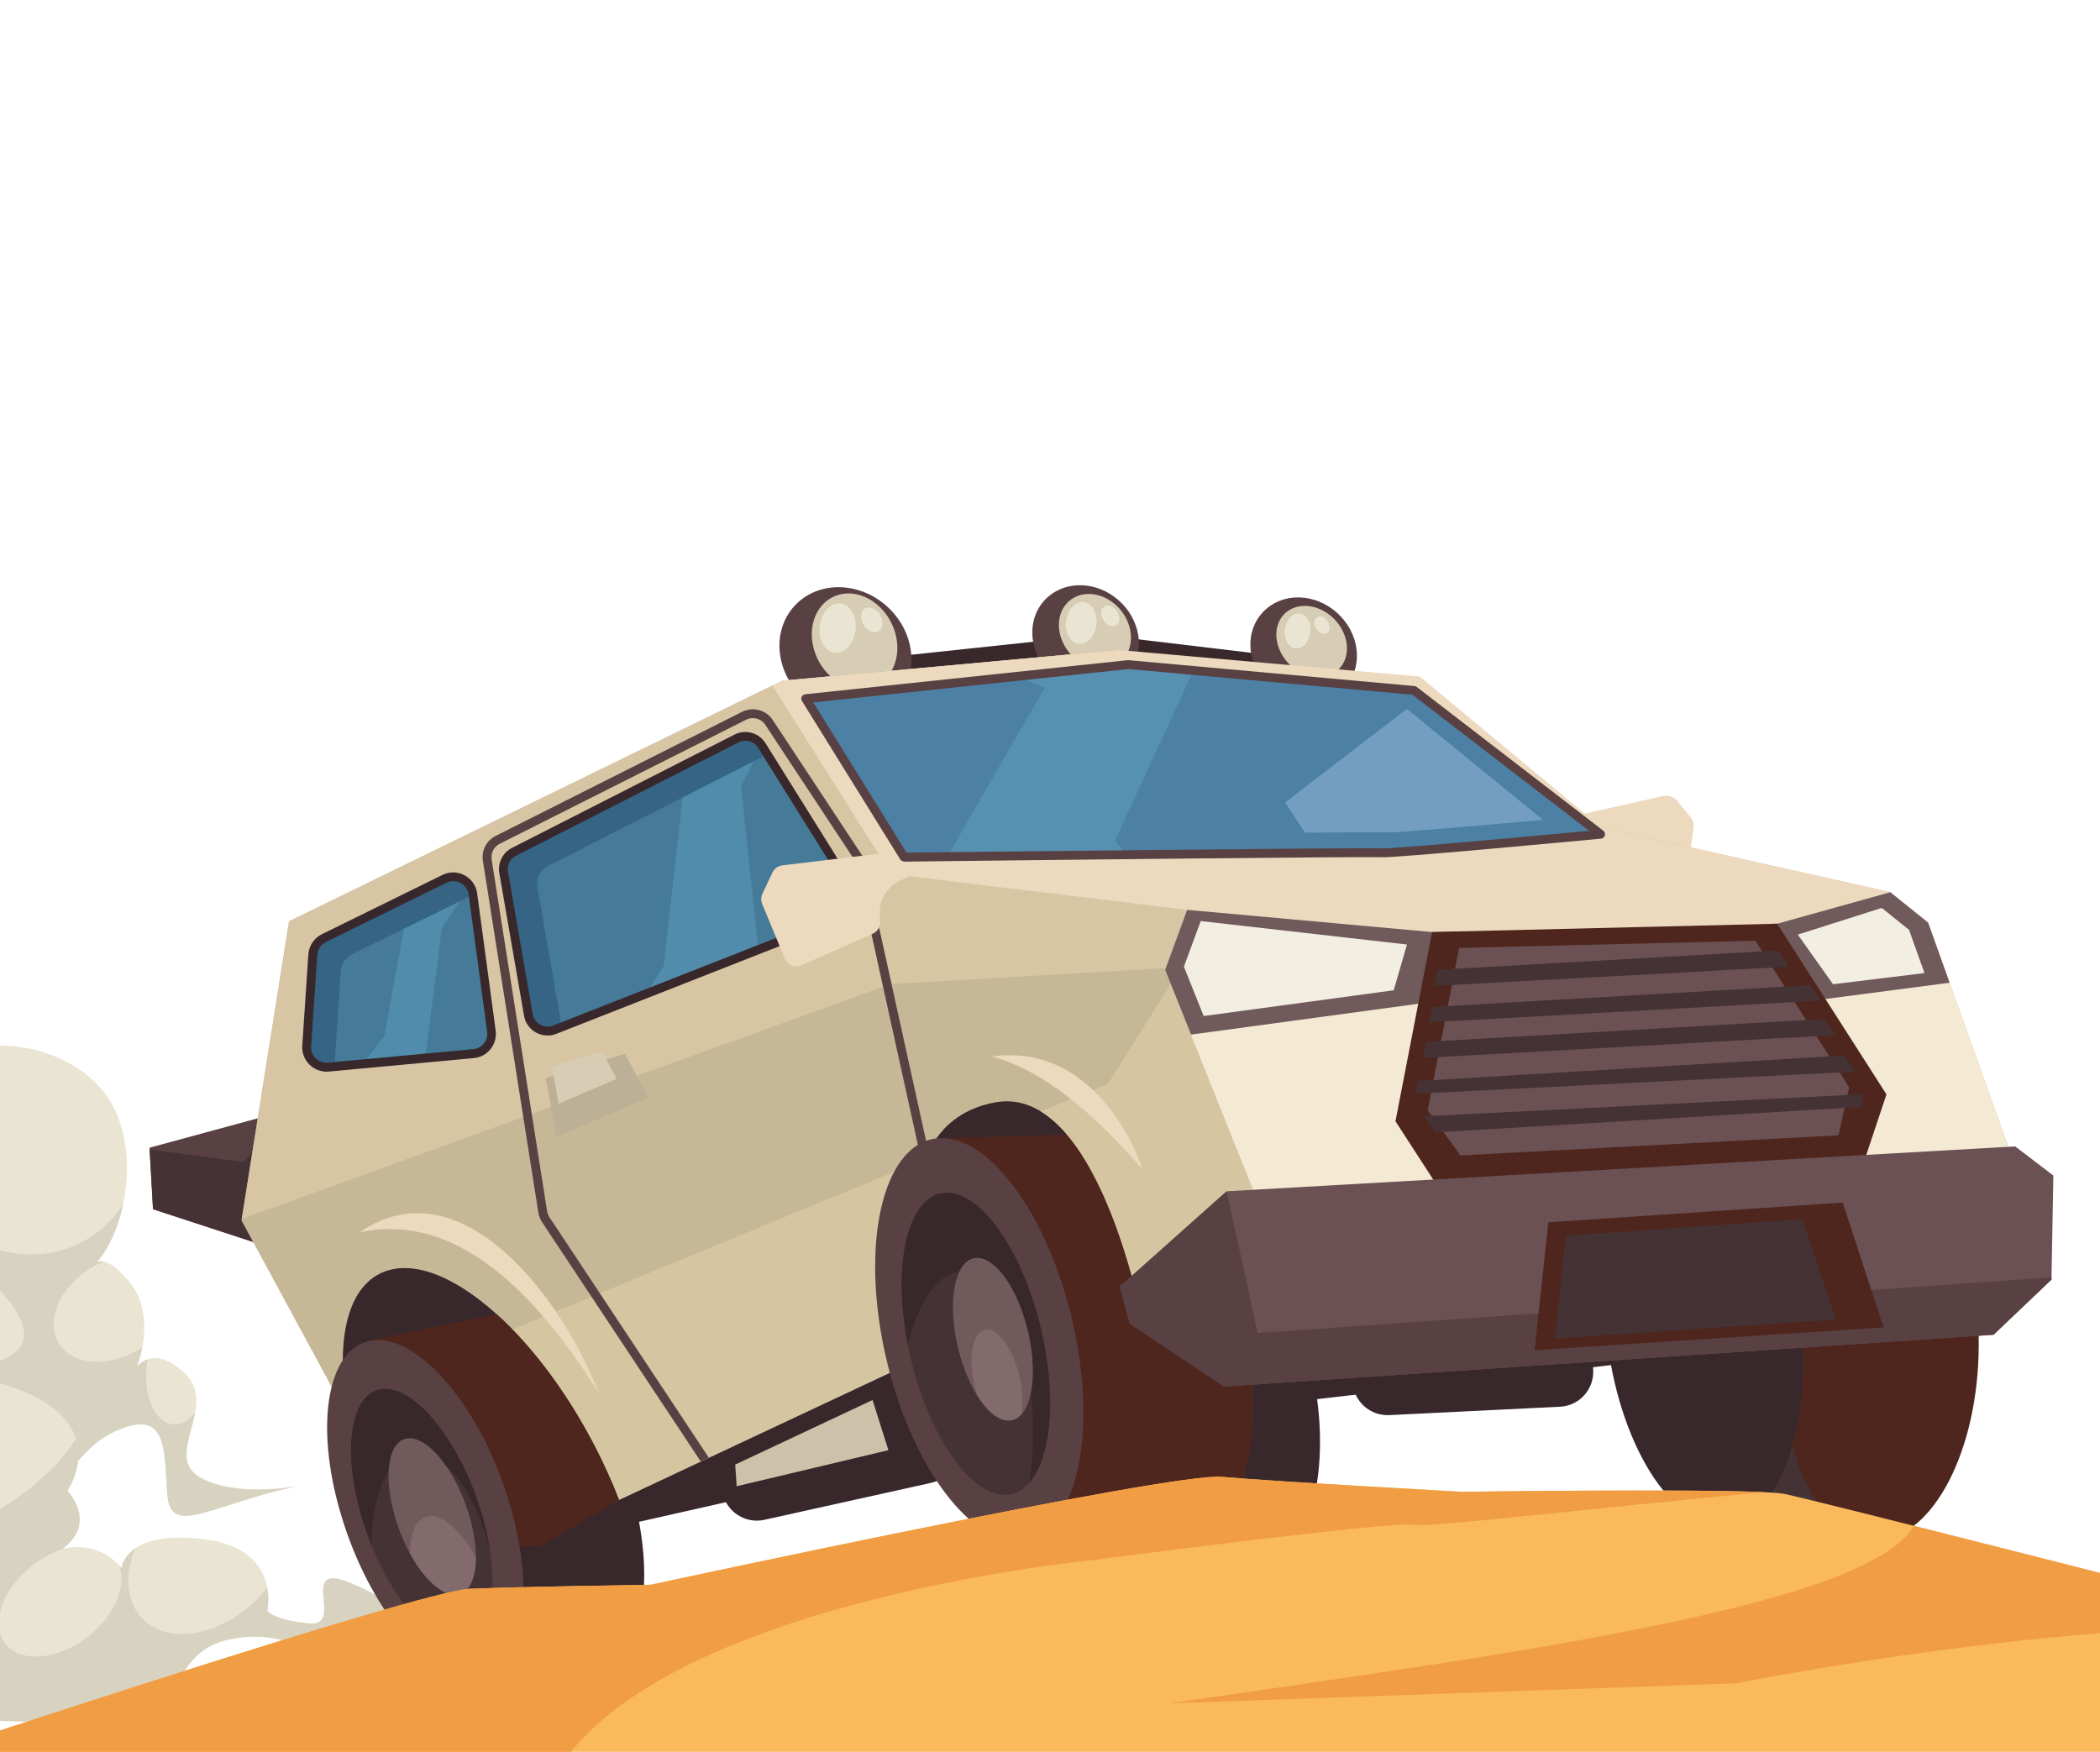 <svg width="169" height="141" viewBox="0 0 169 141" fill="none" xmlns="http://www.w3.org/2000/svg">
<mask id="mask0_85_144010" style="mask-type:luminance" maskUnits="userSpaceOnUse" x="0" y="0" width="169" height="169">
<path d="M169 0H0V169H169V0Z" fill="white"/>
</mask>
<g mask="url(#mask0_85_144010)">
</g>
<g clip-path="url(#clip0_85_144010)">
<path d="M71.807 52.859L88.486 51.086L104.274 52.971L104.946 55.673L71.634 57.853L71.807 52.859Z" fill="#38282B"/>
<path d="M126.92 65.622L133.844 64.069C134.258 63.974 134.685 64.124 134.957 64.449L136.047 65.771C136.249 66.013 136.338 66.335 136.296 66.646L135.639 71.198C135.547 71.825 134.956 72.254 134.336 72.149L128.344 71.124C127.883 71.047 127.516 70.692 127.432 70.231L127.073 68.402C127.017 68.104 126.838 67.836 126.573 67.672L126.559 67.671C126.269 67.477 126.08 67.174 126.048 66.835C125.987 66.271 126.363 65.746 126.92 65.622Z" fill="#EDD9BE"/>
<path d="M21.177 100.22L12.314 97.321L12.034 92.377L26.625 88.41L21.177 100.22Z" fill="#594042"/>
<path d="M22.718 89.474C21.224 91.526 19.728 93.528 19.596 93.516C19.43 93.501 15.207 92.944 12.042 92.524L12.313 97.328L21.17 100.226L26.618 88.416L22.71 89.48L22.718 89.474Z" fill="#443234"/>
<path d="M23.996 119.588C17.054 121.027 13.763 123.769 13.466 120.332C13.169 116.902 13.614 113.296 9.436 115.104C5.258 116.912 5.851 121.095 0.083 118.994C-5.685 116.892 -14.78 112.54 -14.353 106.507C-13.925 100.467 -8.227 101.954 -7.859 101.988C-7.492 102.021 -8.485 98.165 -6.292 98.119C-6.292 98.119 -9.493 94.545 -6.743 88.359C-3.993 82.166 4.879 83.578 8.268 87.777C11.657 91.976 10.134 99.37 7.476 101.924C7.476 101.924 8.104 100.401 10.406 103.16C12.709 105.919 11.002 110.02 11.002 110.02C11.002 110.02 12.395 108.078 14.961 110.623C17.529 113.161 13.153 117.146 16.04 118.86C18.927 120.575 24.003 119.582 24.003 119.582L23.996 119.588Z" fill="#EAE5D3"/>
<path d="M16.033 118.867C14.168 117.755 15.334 115.701 15.704 113.701C15.199 114.333 14.571 114.696 13.926 114.637C12.525 114.51 11.568 112.488 11.784 110.111C11.806 109.869 11.84 109.641 11.882 109.415C11.298 109.606 11.001 110.026 11.001 110.026C11.001 110.026 11.27 109.38 11.454 108.426C11.394 108.469 11.335 108.506 11.275 108.549C8.791 110.106 5.87 109.925 4.758 108.147C3.647 106.37 4.752 103.668 7.235 102.111C7.599 101.879 7.979 101.697 8.357 101.542C8.11 101.492 7.931 101.532 7.792 101.603C8.743 100.522 9.512 98.824 9.916 96.911C9.126 98.153 8.03 99.207 6.663 99.936C2.107 102.373 -3.745 100.341 -6.402 95.398C-7.126 94.047 -7.535 92.619 -7.659 91.211C-8.529 95.645 -6.294 98.14 -6.294 98.14C-6.735 98.149 -7.044 98.316 -7.27 98.568C-5.412 99.373 -3.644 100.469 -2.206 101.724C1.04 104.569 3.095 107.291 1.219 108.847C-2.033 111.556 -13.031 109.365 -14.111 108.625C-12.636 113.572 -4.989 117.165 0.088 119.015C5.856 121.117 5.263 116.934 9.441 115.125C13.619 113.317 13.174 116.924 13.471 120.353C13.769 123.783 17.06 121.042 24.001 119.61C24.001 119.61 18.924 120.61 16.038 118.888L16.033 118.867Z" fill="#D8D2C0"/>
<path d="M11.044 138.342C-14.337 139.829 -23.39 133.769 -22.964 125.053C-22.538 116.343 -8.348 108.693 0.524 111.502C9.389 114.31 5.415 119.966 5.415 119.966C5.415 119.966 7.914 122.561 4.989 124.665C4.989 124.665 7.8 123.822 9.774 126.195C9.774 126.195 10.053 123.118 16.369 123.879C22.686 124.633 21.505 129.633 21.505 129.633C21.505 129.633 21.981 130.403 24.88 130.666C27.78 130.928 24.037 125.852 27.92 127.294C31.803 128.743 33.942 131.305 33.942 131.305L26.389 134.086C26.389 134.086 23.571 130.917 18.557 131.916C13.542 132.922 14.707 138.128 11.044 138.342Z" fill="#EAE5D3"/>
<path d="M27.92 127.294C24.037 125.845 27.773 130.928 24.881 130.666C21.988 130.404 21.505 129.633 21.505 129.633C21.505 129.633 21.7 128.799 21.507 127.761C21.206 128.153 20.864 128.527 20.488 128.891C17.517 131.745 13.474 132.364 11.454 130.274C10.15 128.919 10.016 126.762 10.888 124.633C9.859 125.336 9.78 126.209 9.78 126.209C9.71 126.126 9.633 126.056 9.563 125.98C10.255 127.608 9.252 130.032 7.077 131.729C4.639 133.625 1.672 133.873 0.438 132.294C-0.797 130.715 0.179 127.897 2.609 126C3.467 125.33 4.397 124.869 5.294 124.622C5.109 124.654 4.994 124.686 4.994 124.686C7.919 122.582 5.42 119.987 5.42 119.987C5.42 119.987 6.809 118.01 6.113 115.816C4.199 118.724 0.968 121.345 -3.116 122.966C-10.582 125.944 -18.276 124.562 -21.145 119.956C-22.214 121.564 -22.867 123.294 -22.958 125.067C-23.383 133.776 -14.331 139.844 11.05 138.356C14.72 138.144 13.549 132.93 18.563 131.931C23.577 130.925 26.395 134.101 26.395 134.101L33.948 131.32C33.948 131.32 31.809 128.757 27.926 127.308L27.92 127.294Z" fill="#D8D2C0"/>
<path d="M109.199 52.718C109.166 50.382 107.22 48.319 104.855 48.104C102.49 47.89 100.593 49.605 100.626 51.941C100.659 54.278 102.605 56.341 104.97 56.555C107.336 56.77 109.233 55.055 109.199 52.718Z" fill="#594042"/>
<path d="M108.237 51.22C107.715 49.656 106.093 48.566 104.611 48.795C103.128 49.024 102.353 50.477 102.875 52.047C103.397 53.618 105.02 54.701 106.502 54.472C107.984 54.243 108.759 52.79 108.237 51.22Z" fill="#D6CDB4"/>
<path d="M91.651 51.736C91.618 49.4 89.672 47.337 87.306 47.123C84.941 46.908 83.044 48.623 83.078 50.959C83.111 53.296 85.057 55.359 87.422 55.573C89.787 55.788 91.684 54.073 91.651 51.736Z" fill="#594042"/>
<path d="M90.761 50.062C90.102 48.452 88.386 47.486 86.928 47.899C85.465 48.311 84.812 49.95 85.471 51.561C86.129 53.171 87.846 54.137 89.303 53.724C90.767 53.312 91.419 51.673 90.761 50.062Z" fill="#D6CDB4"/>
<path d="M88.237 50.211C88.321 49.282 87.839 48.498 87.165 48.458C86.49 48.418 85.872 49.138 85.788 50.066C85.704 50.995 86.185 51.779 86.86 51.819C87.535 51.859 88.152 51.14 88.237 50.211Z" fill="#EAE5D3"/>
<path d="M89.875 49.193C89.597 48.783 89.136 48.623 88.845 48.827C88.553 49.038 88.542 49.54 88.82 49.95C89.097 50.359 89.559 50.52 89.85 50.316C90.142 50.105 90.153 49.602 89.875 49.193Z" fill="#EAE5D3"/>
<path d="M105.453 50.842C105.523 50.066 105.122 49.407 104.551 49.377C103.98 49.346 103.472 49.942 103.401 50.725C103.33 51.502 103.732 52.16 104.303 52.191C104.874 52.221 105.382 51.625 105.453 50.842Z" fill="#EAE5D3"/>
<path d="M106.824 49.995C106.589 49.652 106.203 49.512 105.963 49.693C105.716 49.867 105.706 50.292 105.941 50.635C106.175 50.977 106.561 51.117 106.802 50.936C107.048 50.763 107.059 50.337 106.824 49.995Z" fill="#EAE5D3"/>
<path d="M73.347 52.998C73.308 50.109 70.896 47.55 67.962 47.284C65.028 47.019 62.688 49.147 62.727 52.036C62.766 54.925 65.178 57.485 68.112 57.75C71.046 58.016 73.386 55.888 73.347 52.998Z" fill="#594042"/>
<path d="M72.086 51.089C71.563 48.987 69.662 47.515 67.832 47.797C66.001 48.085 64.938 50.015 65.461 52.116C65.984 54.218 67.886 55.69 69.716 55.408C71.546 55.12 72.609 53.19 72.086 51.089Z" fill="#D6CDB4"/>
<path d="M48.959 133.445C52.363 132.184 52.82 124.957 49.979 117.303C47.138 109.65 42.075 104.467 38.671 105.728C35.266 106.989 34.809 114.216 37.65 121.87C40.491 129.523 45.554 134.706 48.959 133.445Z" fill="#38282B"/>
<path d="M125.053 103.312L111.314 103.988C109.762 104.064 108.566 105.383 108.642 106.934L108.855 111.229C108.931 112.78 110.252 113.975 111.804 113.899L125.543 113.223C127.095 113.146 128.291 111.827 128.214 110.277L128.002 105.982C127.925 104.431 126.605 103.236 125.053 103.312Z" fill="#38282B"/>
<path d="M72.789 109.66L59.361 112.639C57.844 112.975 56.887 114.477 57.224 115.992L58.158 120.191C58.495 121.706 59.998 122.662 61.515 122.326L74.943 119.347C76.46 119.01 77.417 117.509 77.079 115.993L76.146 111.795C75.809 110.279 74.306 109.323 72.789 109.66Z" fill="#38282B"/>
<path d="M106.238 86.721L84.893 79.316L44.155 103.336L41.119 124.811L83.77 115.184L155.315 106.902L106.238 86.721Z" fill="#38282B"/>
<path d="M151.279 113.16L140.659 112.198L139.567 124.249L150.187 125.211L151.279 113.16Z" fill="#443234"/>
<path d="M159.228 109.094C159.49 100.719 156.146 93.793 151.755 93.626C147.364 93.458 143.587 100.103 143.325 108.478C143.063 116.852 146.407 123.779 150.798 123.946C155.189 124.113 158.966 117.469 159.228 109.094Z" fill="#4E261E"/>
<path d="M145.006 107.058C144.3 98.26 140.188 90.999 135.824 90.841C131.461 90.683 128.49 97.687 129.197 106.485C129.903 115.283 134.015 122.544 138.379 122.702C142.742 122.86 145.713 115.856 145.006 107.058Z" fill="#38282B"/>
<path d="M142.763 107.505C142.262 100.912 139.361 95.346 136.273 95.081C133.185 94.808 131.091 99.935 131.584 106.534C132.085 113.126 134.987 118.692 138.075 118.958C141.162 119.23 143.256 114.103 142.763 107.505Z" fill="#38282B"/>
<path d="M106.158 114.159C105.657 107.566 102.755 102 99.667 101.735C96.58 101.462 94.486 106.589 94.979 113.188C95.48 119.78 98.382 125.346 101.469 125.612C104.557 125.884 106.651 120.757 106.158 114.159Z" fill="#38282B"/>
<path d="M100.341 107.504C98.746 98.556 93.931 91.182 89.588 91.026C89.1 91.01 88.645 91.087 88.219 91.244L75.912 91.61L82.443 123.811L95.18 123.4C95.249 123.406 95.312 123.412 95.381 123.418C99.724 123.574 101.943 116.446 100.348 107.498L100.341 107.504Z" fill="#4E261E"/>
<path d="M75.609 108.617C71.488 95.667 74.365 89.772 80.09 88.726C88.317 87.221 91.895 106.082 91.895 106.082L100.416 110.683L158.436 106.64L161.573 92.16L155.166 74.266L152.103 71.802L128.853 66.593L115.064 55.681L90.011 52.314L62.968 54.783L23.26 74.152L19.434 98.232L33.969 125.065L41.105 124.803L75.596 108.609L75.609 108.617Z" fill="#C6B797"/>
<path d="M75.609 108.617C73.346 101.488 73.195 96.507 74.474 93.283C57.061 100.453 30.406 111.446 30.649 111.468C30.871 111.488 36.863 118.983 41.389 124.682L75.609 108.617Z" fill="#D6C5A1"/>
<path d="M111.361 87.912L96.98 74.822L89.162 87.235C89.162 87.235 87.106 88.083 83.765 89.457C89.39 92.901 91.896 106.075 91.896 106.075L100.417 110.676L110.341 109.982L111.355 87.904L111.361 87.912Z" fill="#D6C5A1"/>
<path d="M87.888 52.513L62.967 54.79L23.266 74.159L19.46 98.108L71.643 79.213L105.025 77.256L87.888 52.513Z" fill="#D8C5A4"/>
<path d="M35.773 70.737L26.067 75.51C25.554 75.764 25.215 76.264 25.178 76.834L24.686 84.189C24.618 85.168 25.447 85.976 26.428 85.883L38.114 84.797C39.017 84.711 39.672 83.89 39.551 82.992L38.061 71.95C37.915 70.868 36.754 70.246 35.773 70.73L35.773 70.737Z" fill="#457B99"/>
<path d="M34.221 85.164L35.563 74.666L37.831 71.329C37.416 70.655 36.534 70.359 35.766 70.736L32.992 72.099L30.936 83.364L29.206 85.632L34.214 85.163L34.221 85.164Z" fill="#518CAD"/>
<path d="M26.939 85.49L27.43 78.135C27.468 77.565 27.808 77.058 28.32 76.811L38.025 72.038C38.025 72.038 38.054 72.027 38.069 72.021L38.06 71.964C37.913 70.882 36.753 70.26 35.772 70.744L26.066 75.517C25.553 75.771 25.215 76.271 25.177 76.841L24.685 84.195C24.618 85.174 25.447 85.983 26.427 85.89L26.949 85.84C26.931 85.726 26.928 85.607 26.932 85.489L26.939 85.49Z" fill="#366484"/>
<path d="M59.266 59.436L41.362 68.553C40.754 68.862 40.413 69.536 40.534 70.211L42.523 81.682C42.693 82.655 43.718 83.23 44.639 82.873L66.394 74.322C66.792 74.169 67.107 73.855 67.269 73.458L67.934 71.834C68.123 71.369 68.08 70.841 67.811 70.412L61.307 59.992C60.88 59.303 59.993 59.055 59.267 59.429L59.266 59.436Z" fill="#457B99"/>
<path d="M61.027 76.434L59.644 63.299L61.292 59.997C60.858 59.315 59.977 59.075 59.259 59.436L55.256 61.477L53.405 77.742L52.006 79.977L61.02 76.434L61.027 76.434Z" fill="#518CAD"/>
<path d="M43.254 71.373C43.14 70.699 43.474 70.023 44.082 69.715L61.745 60.716L61.299 60.005C60.872 59.316 59.985 59.068 59.259 59.443L41.355 68.559C40.746 68.868 40.406 69.543 40.526 70.217L42.515 81.688C42.686 82.661 43.711 83.236 44.631 82.879L45.204 82.652L43.247 71.372L43.254 71.373Z" fill="#366484"/>
<path d="M26.101 86.245C25.657 86.205 25.241 86.013 24.913 85.697C24.502 85.297 24.287 84.739 24.324 84.17L24.816 76.815C24.864 76.121 25.277 75.501 25.899 75.194L35.605 70.421C36.176 70.138 36.826 70.148 37.386 70.45C37.946 70.752 38.318 71.282 38.401 71.911L39.89 82.953C39.961 83.483 39.815 84.008 39.483 84.432C39.151 84.849 38.673 85.113 38.137 85.163L26.451 86.249C26.331 86.259 26.212 86.262 26.094 86.251L26.101 86.245ZM36.587 70.929C36.365 70.909 36.138 70.952 35.926 71.051L26.22 75.824C25.825 76.019 25.558 76.414 25.532 76.859L25.04 84.214C25.015 84.575 25.15 84.929 25.414 85.184C25.678 85.438 26.037 85.569 26.397 85.531L38.083 84.445C38.422 84.413 38.73 84.252 38.943 83.985C39.156 83.718 39.249 83.384 39.203 83.044L37.714 72.003C37.66 71.6 37.424 71.264 37.064 71.07C36.911 70.987 36.754 70.945 36.587 70.929Z" fill="#38282B"/>
<path d="M43.89 83.336C43.627 83.312 43.361 83.232 43.121 83.099C42.616 82.816 42.269 82.323 42.173 81.755L40.184 70.284C40.043 69.454 40.446 68.631 41.201 68.245L59.105 59.128C60 58.671 61.078 58.972 61.609 59.823L68.113 70.243C68.436 70.762 68.496 71.417 68.263 71.983L67.598 73.606C67.4 74.091 67.009 74.475 66.524 74.662L44.769 83.213C44.486 83.327 44.188 83.363 43.89 83.336ZM60.088 59.63C59.866 59.609 59.638 59.652 59.426 59.758L41.522 68.875C41.045 69.118 40.789 69.633 40.881 70.159L42.87 81.63C42.935 81.992 43.152 82.298 43.472 82.474C43.792 82.65 44.167 82.677 44.507 82.547L66.262 73.995C66.567 73.876 66.813 73.633 66.938 73.33L67.603 71.706C67.747 71.349 67.714 70.941 67.513 70.608L61.009 60.188C60.802 59.855 60.463 59.657 60.095 59.623L60.088 59.63Z" fill="#38282B"/>
<path d="M74.568 92.006C74.182 90.252 71.218 76.799 70.544 73.74C70.474 73.434 70.53 73.124 70.695 72.853C71.087 72.225 71.069 71.419 70.664 70.796L62.184 57.947C61.649 57.137 60.597 56.86 59.726 57.291L39.89 67.281C39.143 67.653 38.734 68.462 38.862 69.284L43.325 97.601C43.371 97.871 43.466 98.131 43.62 98.362L56.393 117.629L57.043 117.325L44.215 97.968C44.123 97.827 44.054 97.66 44.028 97.49L39.565 69.173C39.486 68.656 39.741 68.155 40.21 67.918L60.046 57.928C60.252 57.821 60.479 57.785 60.694 57.805C61.047 57.837 61.38 58.021 61.589 58.34L70.069 71.189C70.328 71.576 70.331 72.086 70.085 72.476C69.823 72.9 69.736 73.402 69.846 73.887C70.52 76.938 73.484 90.391 73.87 92.152C73.904 92.309 73.954 92.453 74.032 92.6L74.429 93.39C74.54 93.093 74.663 92.811 74.799 92.544L74.669 92.28C74.621 92.192 74.588 92.098 74.569 91.999L74.568 92.006Z" fill="#594042"/>
<path d="M161.574 92.16L155.167 74.259L152.11 71.796L128.86 66.594L114.266 54.456L90.011 52.314L62.967 54.79L62.162 55.185L71.719 70.346L95.536 73.231L93.763 78.059L102.192 99.113L102.472 110.534L158.436 106.64L161.574 92.16Z" fill="#EDD9BE"/>
<path d="M155.167 74.259L152.123 71.811L143.025 74.347L115.326 75.024L95.536 73.231L93.763 78.059L102.192 99.113L102.472 110.534L158.436 106.64L161.573 92.16L155.167 74.259Z" fill="#F4E9D3"/>
<path d="M117.302 74.979L115.326 75.024L95.536 73.231L93.763 78.059L95.85 83.272L115.916 80.548L117.302 74.979Z" fill="#705A5C"/>
<path d="M156.896 79.097L155.167 74.259L152.123 71.811L143.025 74.347L142.381 74.359L145.105 80.642L156.896 79.097Z" fill="#705A5C"/>
<path d="M113.228 76.022L96.629 74.133L95.276 77.805L96.867 81.778L112.16 79.705L113.228 76.022Z" fill="#F2EEE2"/>
<path d="M154.876 78.32L153.632 74.84L151.435 73.076L144.68 75.224L147.514 79.219L154.876 78.32Z" fill="#F2EEE2"/>
<path d="M112.303 90.247L116.064 96.058L149.187 95.957L151.816 88.084L143.025 74.347L115.25 75.017L112.303 90.247Z" fill="#4E261E"/>
<path d="M114.894 89.364L117.53 92.998L147.958 91.381L148.812 87.511L141.265 75.718L117.421 76.296L114.894 89.364Z" fill="#6B5154"/>
<path d="M41.403 125.689L49.818 120.73C49.54 120.013 49.235 119.286 48.903 118.551C44.335 108.46 36.58 101.119 31.583 102.162C27.983 102.912 26.792 107.8 28.11 114.249L33.975 125.079L41.403 125.689Z" fill="#38282B"/>
<path d="M29.821 107.871L37.083 125.053L43.693 124.339L49.818 120.723C49.541 120.006 49.236 119.279 48.904 118.544C46.515 113.262 43.253 108.739 39.969 105.772L29.821 107.864L29.821 107.871Z" fill="#4E261E"/>
<path d="M40.982 120.914C38.732 113.409 33.876 107.568 30.143 107.866C26.409 108.163 25.207 114.482 27.465 121.988C29.715 129.493 34.571 135.334 38.304 135.037C42.038 134.739 43.24 128.42 40.982 120.914Z" fill="#594042"/>
<path d="M38.772 121.846C37.107 116.217 33.599 111.714 30.934 111.794C28.269 111.874 27.452 116.488 29.11 122.116C30.775 127.745 34.284 132.248 36.949 132.168C39.62 132.096 40.43 127.474 38.772 121.846Z" fill="#443234"/>
<path d="M34.158 117.04C36.33 117.537 38.406 120.709 39.421 124.713C39.28 123.799 39.066 122.844 38.772 121.846C37.107 116.217 33.599 111.714 30.934 111.794C28.263 111.867 27.452 116.488 29.11 122.116C29.346 122.913 29.618 123.692 29.922 124.433C29.862 119.69 31.637 116.462 34.158 117.04Z" fill="#38282B"/>
<path d="M37.767 121.978C36.739 118.504 34.571 115.722 32.924 115.761C31.277 115.801 30.773 118.662 31.8 122.144C32.828 125.625 34.996 128.4 36.643 128.36C38.29 128.321 38.794 125.46 37.767 121.978Z" fill="#705A5C"/>
<path d="M86.665 108.089C85.07 99.141 80.255 91.766 75.912 91.61C71.569 91.454 69.35 98.583 70.945 107.524C72.541 116.465 77.355 123.846 81.698 124.002C86.041 124.158 88.26 117.03 86.665 108.082L86.665 108.089Z" fill="#594042"/>
<path d="M84.118 108.64C82.949 101.939 79.503 96.281 76.422 96.016C73.341 95.751 71.785 100.962 72.953 107.671C74.123 114.372 77.568 120.03 80.649 120.295C83.737 120.568 85.286 115.349 84.118 108.64Z" fill="#443234"/>
<path d="M73.056 108.239C74.06 104.18 76.056 101.748 78.247 102.421C81.207 103.332 83.382 109.587 83.116 116.382C83.078 117.42 82.982 118.403 82.834 119.333C84.388 117.552 84.966 113.482 84.118 108.633C82.949 101.932 79.504 96.275 76.422 96.009C73.341 95.744 71.785 100.955 72.954 107.664C72.986 107.855 73.024 108.048 73.063 108.24L73.056 108.239Z" fill="#38282B"/>
<path d="M82.913 108.049C82.282 104.436 80.425 101.389 78.766 101.245C77.102 101.095 76.266 103.912 76.897 107.525C77.528 111.139 79.385 114.185 81.043 114.329C82.708 114.479 83.543 111.663 82.913 108.049Z" fill="#705A5C"/>
<path d="M64.844 56.232L72.752 68.98C72.752 68.98 110.255 68.549 111.157 68.63C112.058 68.712 128.811 67.127 128.811 67.127L113.802 55.56L90.822 53.478L64.844 56.232Z" fill="#4C81A5"/>
<path d="M84.087 55.334L76.239 68.939C79.641 68.898 85.108 68.841 90.715 68.784L89.716 67.694L96.044 53.958L90.814 53.484L81.818 54.437L84.08 55.333L84.087 55.334Z" fill="#5691B2"/>
<path d="M90.118 103.552L98.715 95.884L162.172 92.271L165.246 94.617L165.096 102.988L160.435 107.429L98.508 111.6L90.938 106.54L90.118 103.552Z" fill="#6B5154"/>
<path d="M101.213 107.29L98.715 95.884L90.118 103.552L90.938 106.54L98.508 111.6L160.435 107.429L165.096 102.988L165.098 102.814L101.213 107.29Z" fill="#594042"/>
<path d="M124.173 65.988L113.219 57.058L103.424 64.59L105.023 67.019C108.823 66.986 111.544 66.975 111.766 66.995C112.273 67.04 119.794 66.387 124.173 65.988Z" fill="#749EC1"/>
<path d="M71.462 68.625L62.963 69.651C62.617 69.696 62.31 69.913 62.163 70.228L61.358 71.937C61.236 72.198 61.23 72.498 61.339 72.76L63.158 77.152C63.376 77.681 63.99 77.926 64.515 77.694L70.235 75.152C70.621 74.977 70.859 74.586 70.835 74.165L70.802 73.596C70.743 72.48 71.348 71.431 72.352 70.928L73.443 70.384C73.449 70.314 73.449 70.314 73.456 70.245L71.448 68.631L71.462 68.625Z" fill="#EDD9BE"/>
<path d="M72.72 69.333C72.609 69.323 72.509 69.265 72.448 69.169L64.54 56.421C64.472 56.317 64.47 56.184 64.522 56.077C64.574 55.97 64.685 55.896 64.806 55.879L90.783 53.132C90.783 53.132 90.832 53.136 90.853 53.138L113.833 55.22C113.903 55.226 113.963 55.253 114.016 55.293L129.024 66.86C129.142 66.948 129.192 67.099 129.151 67.242C129.11 67.385 128.989 67.486 128.841 67.5C127.126 67.666 112.032 69.08 111.123 68.998C110.402 68.932 85.705 69.196 72.754 69.35C72.74 69.349 72.733 69.348 72.719 69.347L72.72 69.333ZM65.446 56.531L72.952 68.627C76.221 68.588 110.307 68.204 111.195 68.284C111.805 68.34 121.19 67.499 127.884 66.869L113.672 55.918L90.83 53.849L65.452 56.538L65.446 56.531Z" fill="#594042"/>
<path d="M68.854 50.642C68.953 49.547 68.38 48.615 67.58 48.57C66.779 48.526 66.052 49.375 65.953 50.47C65.854 51.565 66.427 52.497 67.227 52.542C68.027 52.586 68.754 51.737 68.854 50.642Z" fill="#EAE5D3"/>
<path d="M70.788 49.441C70.461 48.957 69.912 48.761 69.568 49.009C69.224 49.257 69.212 49.85 69.538 50.341C69.865 50.825 70.414 51.022 70.758 50.773C71.103 50.525 71.115 49.932 70.788 49.441Z" fill="#EAE5D3"/>
<path d="M114.592 89.846L115.509 91.145L149.809 89.089L149.964 88.069L114.592 89.846Z" fill="#443234"/>
<path d="M149.339 86.252L148.421 84.953L114.114 87.008L113.966 88.029L149.339 86.252Z" fill="#443234"/>
<path d="M147.717 83.31L146.8 82.011L114.827 83.852L114.464 85.154L147.717 83.31Z" fill="#443234"/>
<path d="M143.964 77.807L143.095 76.505L115.765 78.047L115.417 79.35L143.964 77.807Z" fill="#443234"/>
<path d="M146.542 80.535L145.668 79.296L115.312 81.045L114.969 82.286L146.542 80.535Z" fill="#443234"/>
<path d="M59.282 119.624L59.167 117.88L70.219 112.684L71.497 116.72L59.282 119.624Z" fill="#CCC2AA"/>
<path d="M43.921 86.784L44.772 91.514L52.17 88.355L50.302 84.811L43.921 86.784Z" fill="#BCB096"/>
<path d="M44.418 85.85L44.952 88.833L49.622 86.839L48.44 84.608L44.418 85.85Z" fill="#D6CDB4"/>
<path d="M79.844 85.028C88.709 83.826 91.97 94.148 91.97 94.148C88.149 89.77 84.189 86.246 79.844 85.028Z" fill="#EDD9BE"/>
<path d="M28.936 99.19C35.727 97.71 42.127 102.412 48.197 112.142C45.166 104.301 37.014 93.627 28.936 99.19Z" fill="#EDD9BE"/>
<path d="M123.495 108.672L124.609 98.377L148.293 96.791L151.579 106.836L123.495 108.672Z" fill="#4E261E"/>
<path d="M125.139 107.738L126.015 99.461L145.06 98.126L147.727 106.208L125.139 107.738Z" fill="#443234"/>
<path d="M82.159 111.355C81.759 109.049 80.572 107.103 79.51 107.007C78.449 106.911 77.916 108.707 78.314 111.021C78.393 111.462 78.495 111.883 78.62 112.286C79.364 113.485 80.224 114.255 81.043 114.329C81.501 114.37 81.888 114.182 82.208 113.819C82.325 113.145 82.318 112.292 82.159 111.355Z" fill="#826A6D"/>
<path d="M34.637 122.023C33.578 122.053 32.995 123.244 32.981 125.01C34.079 127.024 35.487 128.381 36.644 128.354C37.702 128.324 38.286 127.133 38.299 125.366C37.202 123.352 35.793 121.995 34.637 122.023Z" fill="#826A6D"/>
<path d="M224.913 162.333L-6.364 141.38C-6.364 141.38 33.705 128.059 37.827 127.881C41.947 127.709 52.36 127.556 52.36 127.556C52.36 127.556 94.232 118.5 98.304 118.869C102.376 119.238 117.623 120.074 117.623 120.074C117.623 120.074 141.192 119.75 143.609 120.242C146.026 120.733 177.592 128.791 177.592 128.791C177.592 128.791 184.671 129.16 190.748 131.625C196.819 134.09 217.014 152.87 217.014 152.87L224.913 162.333Z" fill="#FAB95B"/>
<path d="M87.849 125.579C87.849 125.579 112.501 122.342 113.836 122.736C114.653 122.977 128.281 121.375 142.027 120.098C136.123 119.815 117.637 120.069 117.637 120.069C117.637 120.069 102.39 119.232 98.319 118.863C94.247 118.494 52.375 127.55 52.375 127.55C52.375 127.55 41.962 127.703 37.841 127.875C33.72 128.047 -6.35 141.374 -6.35 141.374L43.392 145.88C47.765 129.417 87.857 125.573 87.857 125.573L87.849 125.579Z" fill="#F19D44"/>
<path d="M94.191 137.096L139.767 135.481C139.767 135.481 168.221 129.71 189.267 131.072C183.585 129.104 177.592 128.791 177.592 128.791C177.592 128.791 164.065 125.337 154.041 122.815C150.184 129.333 121.426 133.128 94.185 137.088L94.191 137.096Z" fill="#F19D44"/>
</g>
<defs>
<clipPath id="clip0_85_144010">
<rect width="252.944" height="102.93" fill="white" transform="translate(-17.713 37) rotate(5.177)"/>
</clipPath>
</defs>
</svg>

